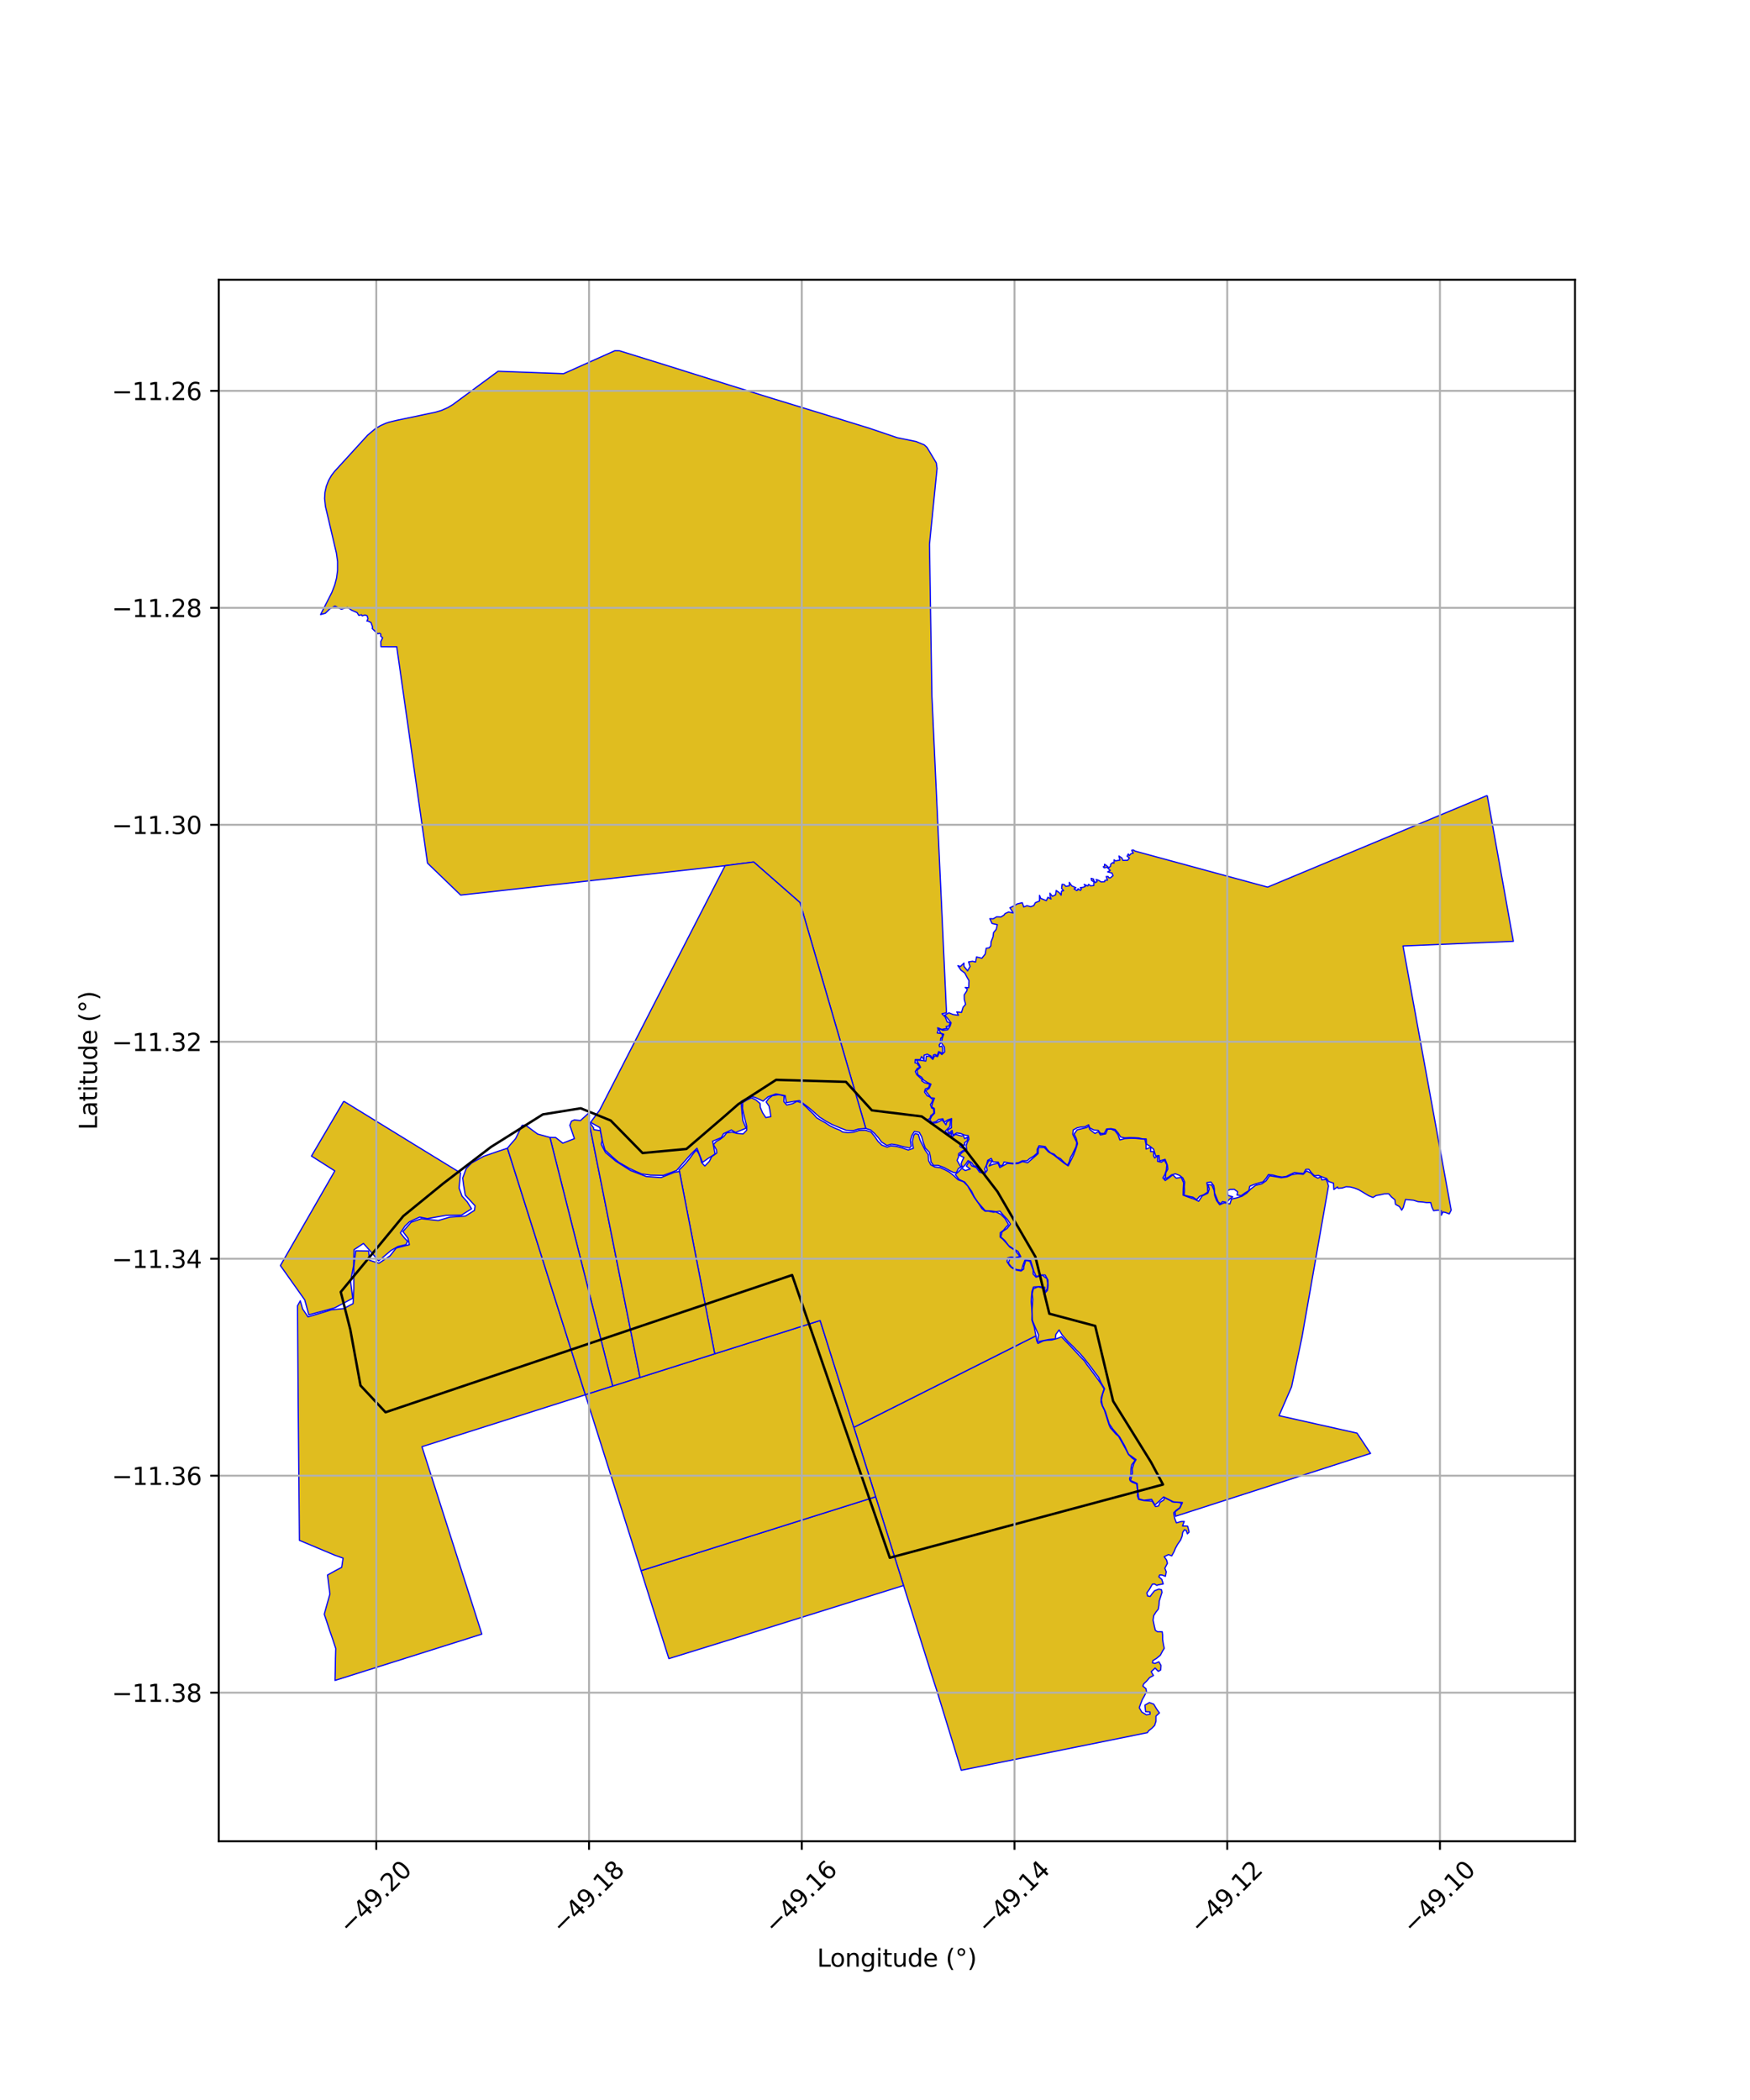 <?xml version="1.0" encoding="utf-8" standalone="no"?>
<!DOCTYPE svg PUBLIC "-//W3C//DTD SVG 1.1//EN"
  "http://www.w3.org/Graphics/SVG/1.1/DTD/svg11.dtd">
<svg xmlns:xlink="http://www.w3.org/1999/xlink" width="720pt" height="864pt" viewBox="0 0 720 864" xmlns="http://www.w3.org/2000/svg" version="1.1">
 <defs>
  <style type="text/css">*{stroke-linejoin: round; stroke-linecap: butt}</style>
 </defs>
 <g id="figure_1">
  <g id="patch_1">
   <path d="M 0 864 
L 720 864 
L 720 0 
L 0 0 
z
" style="fill: #ffffff"/>
  </g>
  <g id="axes_1">
   <g id="patch_2">
    <path d="M 90 757.54 
L 648 757.54 
L 648 115.1 
L 90 115.1 
z
" style="fill: #ffffff"/>
   </g>
   <g id="PatchCollection_1">
    <path d="M 208.779 472.401 
L 240.834 573.857 
L 173.606 595.213 
L 198.25 672.319 
L 137.836 691.379 
L 137.945 687.57 
L 138.022 682.292 
L 138.142 678.225 
L 136.774 674.106 
L 135.492 670.416 
L 134.304 666.78 
L 133.412 664.138 
L 134.403 660.543 
L 135.732 655.826 
L 135.283 652.355 
L 134.75 648.017 
L 137.994 646.204 
L 140.575 644.855 
L 141.156 641.066 
L 137.794 639.876 
L 123.18 633.741 
L 122.678 577.659 
L 122.41 537.248 
L 123.55 535.172 
L 124.504 538.55 
L 126.721 541.799 
L 131.402 540.413 
L 136.198 538.941 
L 141.379 538.396 
L 145.269 536.347 
L 145.556 530.192 
L 145.564 521.361 
L 146.362 514.627 
L 151.654 514.703 
L 152.046 518.524 
L 155.901 519.743 
L 160.434 516.712 
L 163.011 513.478 
L 168.42 512.101 
L 167.853 509.461 
L 165.772 506.708 
L 169.141 502.885 
L 173.337 501.411 
L 180.308 502.157 
L 185.124 500.752 
L 191.463 500.336 
L 195.202 497.986 
L 195.458 496.112 
L 191.453 491.782 
L 190.752 487.738 
L 190.361 484.672 
L 191.827 480.733 
L 193.99 478.514 
L 198.982 475.732 
L 204.988 473.662 
L 208.779 472.401 
" clip-path="url(#pd90c56ab82)" style="fill: #e0bd1f; stroke: #0000ff; stroke-width: 0.5"/>
    <path d="M 141.428 453.071 
L 169.338 470.229 
L 189.48 482.584 
L 188.877 488.785 
L 190.113 492.145 
L 192.212 494.443 
L 194.008 497.338 
L 189.882 499.905 
L 183.442 500.036 
L 175.815 501.375 
L 172.685 500.745 
L 170.204 501.84 
L 168.404 502.722 
L 166.6 504.447 
L 164.726 507.256 
L 166.412 509.381 
L 167.672 510.662 
L 167.051 512.054 
L 163.685 512.873 
L 160.875 514.477 
L 155.764 518.773 
L 152.521 514.92 
L 149.544 511.588 
L 145.649 514.157 
L 145.491 520.62 
L 144.241 527.221 
L 145.138 534.129 
L 137.695 538.097 
L 127.056 540.951 
L 125.383 534.82 
L 115.364 520.686 
L 137.755 481.747 
L 128.142 475.64 
L 141.428 453.071 
" clip-path="url(#pd90c56ab82)" style="fill: #e0bd1f; stroke: #0000ff; stroke-width: 0.5"/>
    <path d="M 242.038 458.095 
L 242.588 458.69 
L 242.316 461.462 
L 263.321 566.726 
L 252.079 570.289 
L 226.257 467.976 
L 228.618 468.012 
L 231.545 470.33 
L 236.33 468.47 
L 234.454 462.979 
L 235.119 461.28 
L 236.304 460.77 
L 238.825 461.028 
L 242.038 458.095 
" clip-path="url(#pd90c56ab82)" style="fill: #e0bd1f; stroke: #0000ff; stroke-width: 0.5"/>
    <path d="M 214.808 462.95 
L 216.413 463.06 
L 221.208 466.585 
L 226.257 467.976 
L 252.079 570.289 
L 240.838 573.85 
L 208.779 472.401 
L 209.996 470.912 
L 212.15 468.439 
L 214.808 462.95 
" clip-path="url(#pd90c56ab82)" style="fill: #e0bd1f; stroke: #0000ff; stroke-width: 0.5"/>
    <path d="M 426.22 549.581 
L 426.499 551.515 
L 427.04 552.723 
L 429.267 551.668 
L 430.518 551.421 
L 432.717 551.302 
L 435.092 550.659 
L 436.703 549.983 
L 438.395 551.744 
L 440.225 553.617 
L 441.648 555.134 
L 443.937 557.603 
L 446.129 559.884 
L 447.172 561.438 
L 448.617 563.321 
L 450.275 565.582 
L 451.809 567.652 
L 453.112 569.544 
L 454.253 571.446 
L 453.122 574.877 
L 452.96 576.759 
L 453.409 578.144 
L 454.361 580.093 
L 456.304 586.258 
L 456.843 587.449 
L 459.181 590.089 
L 460.2 590.908 
L 463.185 596.287 
L 464.32 598.443 
L 465.824 599.896 
L 467.033 600.785 
L 465.633 602.649 
L 465.306 604.345 
L 465.279 606.572 
L 464.728 608.5 
L 465.009 609.266 
L 465.866 609.856 
L 467.668 610.53 
L 468.077 613.819 
L 467.929 615.382 
L 468.469 616.891 
L 470.613 617.362 
L 474.01 617.604 
L 475.381 619.838 
L 476.657 619.611 
L 477.253 618.102 
L 478.827 617.151 
L 479.049 616.158 
L 481.523 617.37 
L 482.305 617.905 
L 485.642 618.235 
L 486.023 618.953 
L 485.43 620.312 
L 483.983 621.325 
L 482.887 622.422 
L 483.275 624.628 
L 484.004 626.562 
L 485.905 625.995 
L 487.224 625.955 
L 486.526 627.81 
L 488.614 627.901 
L 488.891 628.929 
L 489.215 630.363 
L 488.527 631.051 
L 488.048 629.666 
L 487.306 629.376 
L 486.601 630.442 
L 486.362 632.006 
L 485.734 633.618 
L 484.507 635.364 
L 483.626 636.96 
L 483.044 638.387 
L 482.079 640.129 
L 480.757 639.605 
L 478.996 640.456 
L 479.959 641.844 
L 480.311 643.179 
L 479.256 645.207 
L 479.829 646.693 
L 479.489 648.539 
L 478.07 647.993 
L 477.129 647.98 
L 476.762 648.748 
L 478.006 649.807 
L 478.577 651.674 
L 476.412 652.064 
L 475.972 652.294 
L 475.001 651.684 
L 474.117 651.765 
L 472.951 653.824 
L 471.836 655.384 
L 472.158 656.617 
L 473.216 656.821 
L 473.979 655.758 
L 475.009 654.491 
L 476.775 653.807 
L 477.874 654.071 
L 478.074 655.174 
L 477.502 656.94 
L 476.931 658.756 
L 476.819 660.442 
L 476.538 662.074 
L 475.597 663.238 
L 474.668 664.721 
L 474.408 666.574 
L 474.911 668.99 
L 475.352 670.786 
L 476.283 671.351 
L 478.175 671.359 
L 478.327 672.651 
L 478.336 674.554 
L 478.621 676.41 
L 478.997 678.2 
L 478.33 679.237 
L 477.408 680.998 
L 475.787 682.33 
L 474.335 683.205 
L 474.177 684.139 
L 475.183 684.394 
L 476.799 683.714 
L 477.666 685.192 
L 477.543 687.095 
L 476.554 687.641 
L 475.246 686.285 
L 473.631 687.779 
L 474.564 689.36 
L 473.02 690.181 
L 471.824 691.565 
L 470.552 692.802 
L 470.206 693.712 
L 471.486 694.79 
L 471.685 695.984 
L 470.865 697.69 
L 469.956 699.282 
L 469.35 700.873 
L 468.727 702.604 
L 469.753 704.389 
L 471.668 705.537 
L 473.208 705.257 
L 473.136 704.332 
L 471.368 704.253 
L 471.253 703.432 
L 471.054 701.556 
L 472.898 700.476 
L 474.679 701.139 
L 475.866 703.147 
L 477.017 704.75 
L 475.603 706.035 
L 475.597 708.179 
L 475.042 709.897 
L 473.894 711.073 
L 472.636 712.054 
L 472.055 712.874 
L 395.487 728.339 
L 385.711 696.429 
L 383.115 688.444 
L 371.744 652.324 
L 360.264 615.816 
L 351.294 587.242 
L 426.22 549.581 
" clip-path="url(#pd90c56ab82)" style="fill: #e0bd1f; stroke: #0000ff; stroke-width: 0.5"/>
    <path d="M 360.264 615.816 
L 371.744 652.324 
L 304.541 673.323 
L 275.19 682.411 
L 263.745 646.228 
L 360.264 615.816 
" clip-path="url(#pd90c56ab82)" style="fill: #e0bd1f; stroke: #0000ff; stroke-width: 0.5"/>
    <path d="M 337.429 543.293 
L 351.294 587.242 
L 360.264 615.816 
L 263.745 646.228 
L 240.834 573.857 
L 252.079 570.289 
L 263.321 566.726 
L 294.051 556.992 
L 337.429 543.293 
" clip-path="url(#pd90c56ab82)" style="fill: #e0bd1f; stroke: #0000ff; stroke-width: 0.5"/>
    <path d="M 448.035 463.316 
L 448.314 464.618 
L 449.53 465.61 
L 450.515 466.341 
L 451.925 465.585 
L 452.727 466.949 
L 454.903 466.502 
L 455.705 464.568 
L 457.152 464.543 
L 458.768 465.25 
L 459.984 466.899 
L 460.75 469.007 
L 462.743 468.449 
L 465.284 468.3 
L 467.265 468.35 
L 469.15 468.548 
L 471.07 468.734 
L 471.508 470.854 
L 471.532 472.776 
L 473.477 471.995 
L 473.356 473.768 
L 474.717 473.83 
L 474.571 475.416 
L 475.07 476.433 
L 476.322 475.602 
L 476.261 477.809 
L 477.817 478.169 
L 479.057 477.351 
L 480.078 479.186 
L 479.871 481.417 
L 479.251 483.227 
L 478.437 484.616 
L 479.421 485.707 
L 480.904 484.628 
L 482.545 483.351 
L 483.895 484.728 
L 486.01 484.393 
L 486.982 486.637 
L 486.824 489.216 
L 486.764 491.72 
L 489.146 492.6 
L 491.48 493.394 
L 493.145 494.249 
L 494.628 492.042 
L 496.938 490.914 
L 497.522 489.216 
L 496.975 487.306 
L 498.591 487.567 
L 499.491 489.662 
L 499.783 491.931 
L 500.548 493.964 
L 501.813 495.675 
L 503.685 494.857 
L 506.006 495.328 
L 506.687 493.295 
L 508.729 492.861 
L 510.954 492.166 
L 512.972 490.852 
L 514.661 489.141 
L 516.594 487.666 
L 519.123 487.071 
L 520.958 485.781 
L 522.295 483.723 
L 524.581 484.083 
L 527.158 484.542 
L 529.479 484.207 
L 531.595 483.265 
L 533.892 482.93 
L 536.202 483.153 
L 537.539 481.764 
L 539.289 482.607 
L 540.602 483.909 
L 542.182 484.715 
L 543.495 484.182 
L 543.836 485.447 
L 545.574 485.273 
L 546.206 486.587 
L 546.571 487.963 
L 535.679 550.116 
L 531.4 570.548 
L 526.234 582.438 
L 558.325 589.629 
L 563.881 597.973 
L 483.676 623.823 
L 483.453 621.994 
L 485.487 620.401 
L 486.484 618.194 
L 482.849 617.921 
L 478.741 615.876 
L 477.1 617.475 
L 475.191 619.186 
L 473.805 616.868 
L 470.633 617.252 
L 468.53 616.657 
L 468.177 613.731 
L 467.873 610.346 
L 465.138 609.131 
L 465.928 606.044 
L 465.819 604.358 
L 466.536 602.027 
L 467.411 600.527 
L 464.336 598.332 
L 462.634 594.7 
L 460.653 591.216 
L 457.796 587.893 
L 456.362 585.785 
L 454.793 580.789 
L 453.584 578.292 
L 453.127 575.996 
L 453.639 573.61 
L 454.441 571.354 
L 453.031 568.949 
L 451.998 566.655 
L 450.551 564.77 
L 449.104 562.774 
L 447.719 561.001 
L 446.126 558.956 
L 444.461 557.034 
L 442.71 555.286 
L 441.337 553.847 
L 439.453 552.037 
L 437.885 550.277 
L 436.9 549.087 
L 435.733 547.177 
L 434.42 548.975 
L 434.181 550.821 
L 431.452 551.121 
L 429.029 551.592 
L 426.786 552.087 
L 427.285 549.211 
L 426.02 546.322 
L 424.987 543.879 
L 424.732 543.148 
L 424.635 540.718 
L 424.635 538.771 
L 424.914 534.593 
L 424.683 532.399 
L 425.097 530.279 
L 427.066 529.423 
L 429.375 530.006 
L 429.497 532.461 
L 430.944 530.923 
L 431.223 528.915 
L 431.138 526.621 
L 430.02 524.588 
L 428.294 524.563 
L 426.385 525.22 
L 425.376 523.1 
L 424.72 520.93 
L 424.051 518.674 
L 421.754 518.277 
L 420.878 520.534 
L 420.344 522.592 
L 418.156 522.319 
L 416.198 521.352 
L 414.861 519.653 
L 415.639 517.384 
L 417.742 517.645 
L 419.979 517.037 
L 418.848 514.868 
L 416.831 513.764 
L 414.922 512.45 
L 413.536 510.516 
L 411.774 508.929 
L 412.309 506.759 
L 414.339 505.433 
L 415.749 503.647 
L 414.448 501.701 
L 412.807 499.977 
L 411.445 498.328 
L 409.804 498.514 
L 407.665 498.217 
L 405.355 498.118 
L 403.848 496.407 
L 402.146 494.411 
L 400.797 492.328 
L 399.751 490.121 
L 398.317 488.137 
L 396.919 486.339 
L 394.585 485.248 
L 393.041 483.227 
L 394.488 481.963 
L 395.704 480.673 
L 397.162 481.603 
L 399.156 480.946 
L 397.576 479.781 
L 398.779 477.797 
L 399.776 479.657 
L 401.733 480.401 
L 402.985 482.223 
L 405.076 482.992 
L 406.194 481.442 
L 405.781 479.57 
L 406.802 477.512 
L 408.224 477.586 
L 406.948 479.731 
L 408.564 479.037 
L 410.643 478.59 
L 411.336 480.376 
L 413.135 479.396 
L 414.472 478.628 
L 416.758 478.826 
L 418.836 478.714 
L 420.72 477.921 
L 422.799 478.392 
L 424.392 477.016 
L 425.875 475.726 
L 427.139 474.586 
L 427.26 472.106 
L 429.667 472.119 
L 431.333 473.904 
L 433.545 475.206 
L 435.672 476.892 
L 437.714 478.504 
L 439.501 479.681 
L 440.547 477.561 
L 441.689 475.243 
L 442.674 472.614 
L 443.318 470.532 
L 442.771 468.362 
L 441.92 466.589 
L 443.148 464.866 
L 445.166 464.37 
L 447.002 463.923 
L 448.035 463.316 
" clip-path="url(#pd90c56ab82)" style="fill: #e0bd1f; stroke: #0000ff; stroke-width: 0.5"/>
    <path d="M 320.334 450.366 
L 322.591 450.869 
L 322.481 453.225 
L 323.699 454.645 
L 326.091 454.068 
L 327.933 453.106 
L 329.827 453.756 
L 331.757 455.52 
L 333.195 456.982 
L 334.697 458.389 
L 335.981 459.869 
L 337.759 460.925 
L 339.588 461.948 
L 341.475 463.181 
L 343.454 464.147 
L 345.637 465.021 
L 346.682 465.74 
L 348.862 466.004 
L 351.174 465.817 
L 353.546 465.042 
L 356.086 465.007 
L 358.292 465.698 
L 359.875 467.586 
L 361.201 469.541 
L 362.791 471.116 
L 364.982 471.967 
L 366.539 471.442 
L 368.862 471.672 
L 371.196 472.291 
L 373.664 473.15 
L 375.782 472.456 
L 375.346 469.666 
L 375.945 467.095 
L 376.546 466.377 
L 377.842 466.723 
L 378.547 469.128 
L 379.364 470.725 
L 380.595 473.154 
L 381.891 475.01 
L 382.066 477.527 
L 382.937 479.212 
L 384.616 480.151 
L 386.876 480.415 
L 388.744 481.262 
L 390.523 482.217 
L 392.296 483.608 
L 394.143 485.371 
L 396.441 486.215 
L 398.129 487.936 
L 399.467 490.271 
L 400.811 492.629 
L 402.707 495.277 
L 403.983 497.25 
L 405.326 498.327 
L 406.644 498.286 
L 408.73 498.736 
L 409.695 498.62 
L 411.717 499.561 
L 413.449 501.27 
L 414.951 503.813 
L 413.612 505.199 
L 412.896 506.159 
L 411.512 507.176 
L 411.469 508.961 
L 412.493 509.742 
L 413.922 511.317 
L 415.414 513.047 
L 417.564 514.395 
L 419.667 516.928 
L 417.669 517.44 
L 416.029 517.179 
L 414.561 517.529 
L 414.315 519.057 
L 415.346 520.69 
L 416.089 521.447 
L 417.703 522.469 
L 420.113 522.943 
L 421.19 522.102 
L 421.23 521.022 
L 422.037 518.541 
L 423.757 518.956 
L 425.053 522.511 
L 425.05 524.176 
L 426.257 525.477 
L 428.804 524.642 
L 430.739 526.087 
L 431.02 527.857 
L 430.894 530.186 
L 429.734 531.842 
L 429.86 529.615 
L 427.608 529.335 
L 425.188 529.523 
L 424.569 531.377 
L 424.371 533.777 
L 424.28 535.585 
L 424.471 537.951 
L 424.602 540.698 
L 424.563 543.137 
L 425.516 545.993 
L 426.22 549.581 
L 351.294 587.242 
L 337.429 543.293 
L 294.051 556.992 
L 279.544 481.975 
L 279.428 481.313 
L 280.583 480.246 
L 282.19 478.527 
L 283.712 476.684 
L 285.223 474.628 
L 286.478 473.158 
L 287.392 474.425 
L 288.169 476.318 
L 288.63 478.278 
L 289.983 479.745 
L 291.834 477.827 
L 292.83 475.854 
L 294.89 474.411 
L 294.757 473.034 
L 293.522 470.911 
L 294.718 469.617 
L 296.277 468.741 
L 297.851 467.531 
L 298.967 466.105 
L 301.151 465.753 
L 303.232 466.335 
L 305.745 466.523 
L 307.213 465.019 
L 307.205 463.256 
L 306.535 460.7 
L 305.857 457.907 
L 305.493 456.002 
L 305.588 453.629 
L 307.201 452.629 
L 309.201 451.693 
L 310.954 452.517 
L 312.682 453.981 
L 312.779 455.548 
L 313.726 457.787 
L 315.071 459.823 
L 317.152 459.427 
L 316.775 456.86 
L 316.384 455.046 
L 315.223 453.39 
L 316.25 451.971 
L 317.757 450.812 
L 320.334 450.366 
" clip-path="url(#pd90c56ab82)" style="fill: #e0bd1f; stroke: #0000ff; stroke-width: 0.5"/>
    <path d="M 242.316 461.462 
L 244.195 463.979 
L 244.312 464.765 
L 246.939 465.177 
L 247.09 465.586 
L 247.535 467.93 
L 247.781 469.107 
L 247.368 470.755 
L 249.093 474.148 
L 253.382 477.765 
L 259.398 481.576 
L 265.889 484.057 
L 272.022 484.466 
L 277.419 482.341 
L 279.544 481.975 
L 294.051 556.992 
L 263.321 566.726 
L 242.316 461.462 
" clip-path="url(#pd90c56ab82)" style="fill: #e0bd1f; stroke: #0000ff; stroke-width: 0.5"/>
    <path d="M 254.791 144.301 
L 274.401 150.38 
L 300.103 158.445 
L 317.576 163.879 
L 338.956 170.41 
L 357.739 176.213 
L 369.16 180.079 
L 376.897 181.656 
L 380.253 183.025 
L 381.406 184.091 
L 385.219 190.456 
L 385.525 192.745 
L 382.421 223.94 
L 383.417 286.521 
L 389.414 416.678 
L 387.538 417.087 
L 388.874 418.406 
L 389.711 420.465 
L 390.965 420.835 
L 390.4 422.109 
L 389.258 422.341 
L 389.691 423.111 
L 387.431 423.535 
L 385.754 422.859 
L 385.998 423.825 
L 385.624 424.989 
L 387.467 425.25 
L 387.848 426.429 
L 387.033 427.19 
L 386.814 429.43 
L 386.39 429.909 
L 386.566 430.674 
L 387.476 430.405 
L 387.835 431.154 
L 387.817 433.397 
L 386.206 432.641 
L 385.519 434.393 
L 384.723 433.834 
L 384.108 433.997 
L 383.599 435.496 
L 383.224 434.996 
L 382.999 434.444 
L 381.525 433.718 
L 380.195 434.111 
L 380.195 436.06 
L 379.151 434.682 
L 378.615 435.946 
L 376.559 435.944 
L 376.463 437.273 
L 377.594 437.492 
L 377.592 438.074 
L 378.148 438.5 
L 378.319 439.203 
L 377.378 439.608 
L 376.573 440.845 
L 377.205 442.193 
L 379.507 444.286 
L 379.192 444.619 
L 380.364 445.466 
L 382.535 446.091 
L 382.051 447.508 
L 380.69 448.02 
L 380.358 449.292 
L 381.508 450.844 
L 382.446 451.24 
L 383.833 452.428 
L 383.279 453.767 
L 382.813 454.436 
L 383.32 455.838 
L 384.081 456.24 
L 384.225 457.791 
L 383.648 458.536 
L 382.981 458.948 
L 382.625 460.105 
L 381.587 460.783 
L 382.985 462.362 
L 385.568 461.828 
L 387.665 460.778 
L 389.217 462.8 
L 389.463 461.728 
L 391.121 460.603 
L 390.774 463.504 
L 388.908 465.398 
L 390.289 466.946 
L 391.589 465.829 
L 391.32 467.206 
L 391.794 467.606 
L 393.139 466.708 
L 395.614 467.396 
L 396.315 467.139 
L 396.877 468.495 
L 398.226 467.756 
L 397.994 468.374 
L 398.123 469.163 
L 396.863 470.152 
L 397.009 471.124 
L 395.059 470.969 
L 394.938 471.711 
L 396.742 472.714 
L 397.52 472.483 
L 397.238 473.03 
L 396.219 473.376 
L 394.4 474.66 
L 394.38 475.979 
L 393.76 477.423 
L 395.101 479.766 
L 395.704 480.009 
L 394.293 480.734 
L 393.517 482.395 
L 392.46 482.464 
L 390.453 481.489 
L 388.448 480.376 
L 385.956 479.461 
L 384.08 479.458 
L 383.053 478.044 
L 382.8 476.028 
L 382.372 474.064 
L 380.673 472.3 
L 379.872 470.053 
L 379.215 467.718 
L 378.201 465.857 
L 376.207 465.507 
L 375.161 467.174 
L 374.56 469.226 
L 374.918 471.573 
L 374.241 472.306 
L 371.567 471.769 
L 369.201 471.113 
L 366.845 470.735 
L 364.894 471.279 
L 362.728 469.891 
L 361.412 468.135 
L 359.856 466.358 
L 358.201 464.885 
L 356.204 464.283 
L 329.132 371.341 
L 310.091 354.648 
L 298.329 356.163 
L 265.841 359.788 
L 189.517 368.268 
L 175.888 355.116 
L 163.23 266.088 
L 156.75 266.079 
L 156.688 263.953 
L 157.415 262.424 
L 156.632 261.721 
L 156.66 260.893 
L 156.108 260.509 
L 155.51 260.78 
L 154.18 259.615 
L 153.127 258.589 
L 153.311 258.028 
L 152.645 256.117 
L 151.469 255.538 
L 150.949 255.531 
L 151.397 254.534 
L 151.038 253.336 
L 150.141 253.021 
L 149.016 253.396 
L 148.779 252.959 
L 147.599 253.174 
L 146.918 252.043 
L 144.627 251.04 
L 142.942 249.816 
L 140.485 250.673 
L 137.8 249.348 
L 135.752 250.466 
L 133.844 252.32 
L 131.896 252.849 
L 136.545 243.708 
L 137.735 240.638 
L 138.456 237.837 
L 138.878 234.662 
L 138.885 231.041 
L 138.377 227.443 
L 133.894 208.353 
L 133.538 205.102 
L 133.698 202.566 
L 134.255 200.056 
L 135.188 197.67 
L 136.393 195.574 
L 137.575 194.029 
L 151.246 179.05 
L 154.254 176.501 
L 156.577 175.1 
L 158.687 174.16 
L 160.104 173.683 
L 163.105 172.964 
L 179.089 169.606 
L 181.64 168.854 
L 184.271 167.686 
L 186.256 166.495 
L 204.931 152.746 
L 231.855 153.745 
L 252.916 144.315 
L 254.791 144.301 
" clip-path="url(#pd90c56ab82)" style="fill: #e0bd1f; stroke: #0000ff; stroke-width: 0.5"/>
    <path d="M 310.091 354.648 
L 329.132 371.341 
L 356.204 464.283 
L 353.108 464.531 
L 351.017 465.172 
L 348.159 465.017 
L 345.585 464.032 
L 342.289 462.628 
L 339.805 461.275 
L 337.183 459.606 
L 334.774 457.445 
L 332.693 455.675 
L 328.916 452.826 
L 326.912 453.09 
L 323.502 453.691 
L 323.048 450.781 
L 319.217 450.049 
L 316.008 451.254 
L 313.959 453.019 
L 310.845 451.577 
L 308.869 451.04 
L 304.985 453.091 
L 305.056 455.15 
L 305.341 458.298 
L 305.635 461.099 
L 306.973 464.17 
L 302.632 465.927 
L 300.897 464.879 
L 297.667 466.441 
L 296.799 468.028 
L 293.21 469.503 
L 294.182 474.79 
L 291.187 476.701 
L 289.04 478.237 
L 286.757 472.417 
L 284.279 474.828 
L 278.367 481.561 
L 272.918 483.591 
L 267.655 483.484 
L 264.055 482.998 
L 261.37 481.852 
L 258.693 480.569 
L 254.549 478.189 
L 252.096 476.098 
L 248.899 473.105 
L 247.976 469.98 
L 246.807 463.922 
L 242.998 461.77 
L 246.696 456.761 
L 298.329 356.163 
L 310.091 354.648 
" clip-path="url(#pd90c56ab82)" style="fill: #e0bd1f; stroke: #0000ff; stroke-width: 0.5"/>
    <path d="M 611.883 327.278 
L 622.636 387.281 
L 577.238 389.196 
L 597.051 497.886 
L 596.275 499.424 
L 594.808 498.88 
L 593.703 498.626 
L 592.969 500.017 
L 593.056 498.177 
L 591.657 497.878 
L 589.821 498.12 
L 589.127 496.634 
L 588.606 494.742 
L 586.88 494.764 
L 585.195 494.526 
L 583.401 494.403 
L 581.587 493.824 
L 579.902 493.665 
L 578.279 493.486 
L 577.332 496.811 
L 576.699 497.886 
L 575.759 496.404 
L 574.142 495.505 
L 573.897 493.632 
L 572.468 492.428 
L 571.349 491.151 
L 569.572 491.178 
L 567.844 491.58 
L 566.187 491.871 
L 564.874 492.672 
L 563.148 491.961 
L 561.958 491.253 
L 560.425 490.317 
L 558.88 489.423 
L 557.246 488.798 
L 555.508 488.352 
L 553.795 488.263 
L 552.195 488.79 
L 550.529 488.9 
L 550.288 488.327 
L 548.787 489.393 
L 548.657 486.797 
L 546.628 486.101 
L 545.779 484.87 
L 543.98 484.228 
L 542.528 483.613 
L 540.793 483.725 
L 539.63 482.578 
L 538.509 481.095 
L 537.264 481.112 
L 536.339 482.791 
L 534.281 482.612 
L 532.551 482.421 
L 530.977 483.146 
L 529.263 483.997 
L 527.436 484.266 
L 525.52 483.951 
L 523.643 483.439 
L 521.852 483.277 
L 520.894 484.786 
L 519.637 486.238 
L 517.83 486.732 
L 516.14 487.243 
L 514.223 488.018 
L 513.772 489.886 
L 512.175 490.851 
L 510.624 491.954 
L 508.957 491.668 
L 509.198 490.328 
L 507.809 489.32 
L 506.055 489.373 
L 504.921 489.95 
L 505.254 491.839 
L 507.184 492.413 
L 505.851 493.377 
L 504.726 494.703 
L 502.932 494.356 
L 502.25 495.244 
L 501.208 494.525 
L 500.393 492.507 
L 499.714 490.798 
L 499.593 489.078 
L 499.334 487.784 
L 498.194 486.305 
L 496.548 486.579 
L 496.84 488.493 
L 496.88 490.482 
L 495.224 491.523 
L 493.559 492.202 
L 492.338 493.589 
L 490.839 492.578 
L 489.005 492.176 
L 487.142 491.697 
L 487.337 489.922 
L 487.227 488.197 
L 487.414 486.357 
L 486.677 484.668 
L 485.334 483.604 
L 483.613 482.945 
L 482.019 483.37 
L 480.624 484.411 
L 479.126 485.062 
L 479.531 484.092 
L 479.668 482.443 
L 480.464 481.019 
L 480.267 479.323 
L 479.375 476.979 
L 478.293 477.294 
L 477.045 477.642 
L 476.822 475.404 
L 475.505 475.632 
L 474.609 472.799 
L 473.165 471.637 
L 471.683 470.704 
L 471.578 468.593 
L 470.008 468.563 
L 468.488 468.192 
L 466.599 468.082 
L 464.744 468.043 
L 462.73 468.154 
L 461.065 467.804 
L 460.028 466.135 
L 458.819 464.712 
L 457.113 464.366 
L 455.281 464.502 
L 454.327 466.342 
L 452.79 466.356 
L 451.842 465.048 
L 450.082 464.929 
L 448.374 464.055 
L 447.876 462.778 
L 446.4 463.549 
L 444.748 463.673 
L 443.178 464.019 
L 441.557 464.892 
L 441.371 466.648 
L 442.155 468.295 
L 443.017 470.07 
L 442.713 471.75 
L 441.88 473.515 
L 441.148 475.054 
L 440.422 476.246 
L 439.919 478.015 
L 439.18 479.419 
L 437.826 478.247 
L 436.296 476.708 
L 434.85 475.96 
L 433.685 474.864 
L 432.166 474.272 
L 430.962 473.068 
L 430.029 471.744 
L 427.475 471.399 
L 426.71 472.897 
L 426.713 474.436 
L 425.295 475.653 
L 423.553 476.727 
L 422.546 477.613 
L 420.605 477.57 
L 419.061 478.365 
L 417.041 478.625 
L 415.429 478.474 
L 413.069 478.08 
L 412.573 479.311 
L 411.458 479.73 
L 410.728 478.161 
L 408.545 478.026 
L 407.828 476.608 
L 406.365 477.405 
L 405.887 479.241 
L 405.107 480.955 
L 405.487 481.87 
L 404.638 482.511 
L 403.125 481.683 
L 402.006 480.098 
L 400.514 479.515 
L 399.72 478.294 
L 398.288 477.519 
L 397.328 478.979 
L 396.838 479.502 
L 396.045 480.356 
L 395.412 478.909 
L 395.808 477.762 
L 396.573 476.216 
L 394.719 475.295 
L 395.996 473.986 
L 397.78 473.212 
L 397.506 471.438 
L 397.882 470.219 
L 398.665 468.699 
L 398.372 467.24 
L 396.755 466.97 
L 395.251 466.36 
L 393.611 466.135 
L 392.075 467.045 
L 391.705 465.099 
L 390.236 466.418 
L 389.864 464.872 
L 391.467 463.999 
L 391.445 462.061 
L 391.518 460.227 
L 389.92 460.775 
L 388.459 461.712 
L 387.921 460.307 
L 386.158 460.589 
L 385.184 461.433 
L 383.538 461.871 
L 382.557 460.845 
L 383.312 459.258 
L 384.52 457.975 
L 384.39 456.036 
L 383.292 455.411 
L 383.714 453.763 
L 384.445 451.829 
L 383.033 451.669 
L 382.097 450.402 
L 380.821 448.811 
L 382.339 447.711 
L 383.02 446.053 
L 381.467 445.32 
L 379.966 444.322 
L 379.168 443.195 
L 377.678 442.222 
L 377.291 440.383 
L 378.719 439.106 
L 378.069 437.794 
L 377.016 436.202 
L 379.124 436.268 
L 380.905 436.566 
L 381.079 434.535 
L 382.477 434.607 
L 383.8 435.871 
L 384.519 434.371 
L 385.733 434.744 
L 386.528 432.948 
L 387.492 433.864 
L 388.676 432.762 
L 388.569 430.838 
L 387.317 429.101 
L 387.64 427.293 
L 388.267 425.519 
L 386.887 424.988 
L 386.238 423.113 
L 387.896 423.888 
L 389.898 423.671 
L 390.908 422.124 
L 391.313 420.83 
L 390.045 419.201 
L 388.709 417.631 
L 390.404 416.711 
L 392.09 417.384 
L 394.344 417.733 
L 393.647 416.328 
L 395.581 416.555 
L 396.223 414.427 
L 397.277 413.212 
L 396.737 411.168 
L 396.712 409.318 
L 397.706 407.794 
L 397.972 407.006 
L 397.116 406.259 
L 398.563 406.363 
L 398.67 403.471 
L 397.842 402.041 
L 396.959 400.349 
L 395.379 399.149 
L 394.087 397.294 
L 395.144 397.664 
L 396.612 396.23 
L 396.596 397.563 
L 398.091 399.451 
L 399.107 397.63 
L 398.503 395.753 
L 400.153 395.498 
L 401.385 395.813 
L 401.778 393.709 
L 403.966 394.25 
L 405.353 392.51 
L 405.75 390.147 
L 406.973 389.987 
L 407.648 389.13 
L 407.756 387.5 
L 408.568 385.415 
L 408.774 383.691 
L 409.872 382.366 
L 410.327 380.434 
L 408.143 379.938 
L 407.255 377.967 
L 408.651 378.017 
L 410.062 377.184 
L 411.853 377.238 
L 413.076 376.483 
L 413.48 375.896 
L 414.915 375.23 
L 416.908 375.625 
L 415.515 373.487 
L 417.025 372.787 
L 418.527 371.894 
L 420.596 371.387 
L 421.201 373.159 
L 422.501 372.639 
L 423.448 372.864 
L 424.057 373.076 
L 425.329 372.576 
L 425.968 371.398 
L 427.694 370.694 
L 427.703 368.369 
L 428.168 369.603 
L 430.497 370.551 
L 431.121 369.175 
L 432.44 369.895 
L 432.074 368.913 
L 431.976 367.488 
L 432.977 368.765 
L 434.322 368.131 
L 434.542 366.371 
L 435.85 367.286 
L 436.586 368.294 
L 436.744 366.635 
L 437.596 366.446 
L 436.775 365.497 
L 436.98 363.836 
L 437.877 363.934 
L 438.52 364.688 
L 439.969 364.444 
L 439.947 363.031 
L 440.935 364.471 
L 442.65 365.229 
L 441.917 365.715 
L 442.989 366.413 
L 443.49 366.124 
L 443.306 365.919 
L 443.61 365.681 
L 444.503 366.354 
L 444.931 365.767 
L 444.452 365.197 
L 445.664 365.048 
L 446.585 364.67 
L 446.056 363.855 
L 447.541 364.526 
L 447.871 363.838 
L 448.719 364.474 
L 450.016 364.341 
L 450.028 362.81 
L 449.1 362.242 
L 448.951 361.378 
L 449.96 361.679 
L 449.946 362.166 
L 450.664 363.145 
L 451.368 362.685 
L 450.98 361.85 
L 452.006 362.19 
L 453.014 362.842 
L 454.47 362.758 
L 454.58 362.179 
L 455.647 362.134 
L 455.122 360.631 
L 455.926 360.64 
L 456.228 361.147 
L 456.839 361.183 
L 457.937 360.267 
L 457.491 359.204 
L 455.712 358.728 
L 456.789 358.11 
L 456.404 357.796 
L 455.552 356.862 
L 454.274 357.041 
L 453.929 356.614 
L 454.406 356.398 
L 454.443 355.585 
L 455.175 356.068 
L 456.195 356.983 
L 456.92 356.39 
L 456.926 355.623 
L 457.784 354.896 
L 458.333 355.164 
L 458.359 353.752 
L 458.959 354.191 
L 460.74 353.881 
L 460.366 352.203 
L 461.564 352.998 
L 462.003 353.987 
L 463.909 353.971 
L 464.68 353.025 
L 463.737 352.263 
L 464.208 351.344 
L 464.625 352.007 
L 465.294 351.26 
L 466.269 350.984 
L 465.745 350.148 
L 465.63 349.803 
L 466.236 349.7 
L 467.038 350.179 
L 521.545 364.989 
L 611.883 327.278 
" clip-path="url(#pd90c56ab82)" style="fill: #e0bd1f; stroke: #0000ff; stroke-width: 0.5"/>
   </g>
   <g id="PatchCollection_2">
    <path d="M 395.628 471.046 
L 410.394 490.291 
L 425.982 517.066 
L 431.724 540.495 
L 450.593 545.515 
L 457.976 576.474 
L 473.564 601.576 
L 478.486 610.78 
L 366.094 640.902 
L 325.895 524.597 
L 158.623 581.046 
L 148.32 570.038 
L 144.126 547.054 
L 140.201 531.542 
L 148.693 521.25 
L 165.921 500.332 
L 182.329 486.944 
L 202.018 471.883 
L 223.348 458.495 
L 238.935 455.985 
L 251.241 461.005 
L 264.367 474.393 
L 282.415 472.72 
L 298.002 459.332 
L 303.745 454.312 
L 319.332 444.271 
L 348.046 445.108 
L 358.711 456.822 
L 379.22 459.332 
L 395.628 471.046 
" clip-path="url(#pd90c56ab82)" style="fill: none; stroke: #000000"/>
   </g>
   <g id="matplotlib.axis_1">
    <g id="xtick_1">
     <g id="line2d_1">
      <path d="M 154.822 757.54 
L 154.822 115.1 
" clip-path="url(#pd90c56ab82)" style="fill: none; stroke: #b0b0b0; stroke-width: 0.8; stroke-linecap: square"/>
     </g>
     <g id="line2d_2">
      <defs>
       <path id="m25b8786cb3" d="M 0 0 
L 0 3.5 
" style="stroke: #000000; stroke-width: 0.8"/>
      </defs>
      <g>
       <use xlink:href="#m25b8786cb3" x="154.822" y="757.54" style="stroke: #000000; stroke-width: 0.8"/>
      </g>
     </g>
     <g id="text_1">
      <!-- −49.20 -->
      <g transform="translate(143.689 796.082) rotate(-45) scale(0.1 -0.1)">
       <defs>
        <path id="DejaVuSans-2212" d="M 678 2272 
L 4684 2272 
L 4684 1741 
L 678 1741 
L 678 2272 
z
" transform="scale(0.016)"/>
        <path id="DejaVuSans-34" d="M 2419 4116 
L 825 1625 
L 2419 1625 
L 2419 4116 
z
M 2253 4666 
L 3047 4666 
L 3047 1625 
L 3713 1625 
L 3713 1100 
L 3047 1100 
L 3047 0 
L 2419 0 
L 2419 1100 
L 313 1100 
L 313 1709 
L 2253 4666 
z
" transform="scale(0.016)"/>
        <path id="DejaVuSans-39" d="M 703 97 
L 703 672 
Q 941 559 1184 500 
Q 1428 441 1663 441 
Q 2288 441 2617 861 
Q 2947 1281 2994 2138 
Q 2813 1869 2534 1725 
Q 2256 1581 1919 1581 
Q 1219 1581 811 2004 
Q 403 2428 403 3163 
Q 403 3881 828 4315 
Q 1253 4750 1959 4750 
Q 2769 4750 3195 4129 
Q 3622 3509 3622 2328 
Q 3622 1225 3098 567 
Q 2575 -91 1691 -91 
Q 1453 -91 1209 -44 
Q 966 3 703 97 
z
M 1959 2075 
Q 2384 2075 2632 2365 
Q 2881 2656 2881 3163 
Q 2881 3666 2632 3958 
Q 2384 4250 1959 4250 
Q 1534 4250 1286 3958 
Q 1038 3666 1038 3163 
Q 1038 2656 1286 2365 
Q 1534 2075 1959 2075 
z
" transform="scale(0.016)"/>
        <path id="DejaVuSans-2e" d="M 684 794 
L 1344 794 
L 1344 0 
L 684 0 
L 684 794 
z
" transform="scale(0.016)"/>
        <path id="DejaVuSans-32" d="M 1228 531 
L 3431 531 
L 3431 0 
L 469 0 
L 469 531 
Q 828 903 1448 1529 
Q 2069 2156 2228 2338 
Q 2531 2678 2651 2914 
Q 2772 3150 2772 3378 
Q 2772 3750 2511 3984 
Q 2250 4219 1831 4219 
Q 1534 4219 1204 4116 
Q 875 4013 500 3803 
L 500 4441 
Q 881 4594 1212 4672 
Q 1544 4750 1819 4750 
Q 2544 4750 2975 4387 
Q 3406 4025 3406 3419 
Q 3406 3131 3298 2873 
Q 3191 2616 2906 2266 
Q 2828 2175 2409 1742 
Q 1991 1309 1228 531 
z
" transform="scale(0.016)"/>
        <path id="DejaVuSans-30" d="M 2034 4250 
Q 1547 4250 1301 3770 
Q 1056 3291 1056 2328 
Q 1056 1369 1301 889 
Q 1547 409 2034 409 
Q 2525 409 2770 889 
Q 3016 1369 3016 2328 
Q 3016 3291 2770 3770 
Q 2525 4250 2034 4250 
z
M 2034 4750 
Q 2819 4750 3233 4129 
Q 3647 3509 3647 2328 
Q 3647 1150 3233 529 
Q 2819 -91 2034 -91 
Q 1250 -91 836 529 
Q 422 1150 422 2328 
Q 422 3509 836 4129 
Q 1250 4750 2034 4750 
z
" transform="scale(0.016)"/>
       </defs>
       <use xlink:href="#DejaVuSans-2212"/>
       <use xlink:href="#DejaVuSans-34" transform="translate(83.789 0)"/>
       <use xlink:href="#DejaVuSans-39" transform="translate(147.412 0)"/>
       <use xlink:href="#DejaVuSans-2e" transform="translate(211.035 0)"/>
       <use xlink:href="#DejaVuSans-32" transform="translate(242.822 0)"/>
       <use xlink:href="#DejaVuSans-30" transform="translate(306.445 0)"/>
      </g>
     </g>
    </g>
    <g id="xtick_2">
     <g id="line2d_3">
      <path d="M 242.344 757.54 
L 242.344 115.1 
" clip-path="url(#pd90c56ab82)" style="fill: none; stroke: #b0b0b0; stroke-width: 0.8; stroke-linecap: square"/>
     </g>
     <g id="line2d_4">
      <g>
       <use xlink:href="#m25b8786cb3" x="242.344" y="757.54" style="stroke: #000000; stroke-width: 0.8"/>
      </g>
     </g>
     <g id="text_2">
      <!-- −49.18 -->
      <g transform="translate(231.211 796.082) rotate(-45) scale(0.1 -0.1)">
       <defs>
        <path id="DejaVuSans-31" d="M 794 531 
L 1825 531 
L 1825 4091 
L 703 3866 
L 703 4441 
L 1819 4666 
L 2450 4666 
L 2450 531 
L 3481 531 
L 3481 0 
L 794 0 
L 794 531 
z
" transform="scale(0.016)"/>
        <path id="DejaVuSans-38" d="M 2034 2216 
Q 1584 2216 1326 1975 
Q 1069 1734 1069 1313 
Q 1069 891 1326 650 
Q 1584 409 2034 409 
Q 2484 409 2743 651 
Q 3003 894 3003 1313 
Q 3003 1734 2745 1975 
Q 2488 2216 2034 2216 
z
M 1403 2484 
Q 997 2584 770 2862 
Q 544 3141 544 3541 
Q 544 4100 942 4425 
Q 1341 4750 2034 4750 
Q 2731 4750 3128 4425 
Q 3525 4100 3525 3541 
Q 3525 3141 3298 2862 
Q 3072 2584 2669 2484 
Q 3125 2378 3379 2068 
Q 3634 1759 3634 1313 
Q 3634 634 3220 271 
Q 2806 -91 2034 -91 
Q 1263 -91 848 271 
Q 434 634 434 1313 
Q 434 1759 690 2068 
Q 947 2378 1403 2484 
z
M 1172 3481 
Q 1172 3119 1398 2916 
Q 1625 2713 2034 2713 
Q 2441 2713 2670 2916 
Q 2900 3119 2900 3481 
Q 2900 3844 2670 4047 
Q 2441 4250 2034 4250 
Q 1625 4250 1398 4047 
Q 1172 3844 1172 3481 
z
" transform="scale(0.016)"/>
       </defs>
       <use xlink:href="#DejaVuSans-2212"/>
       <use xlink:href="#DejaVuSans-34" transform="translate(83.789 0)"/>
       <use xlink:href="#DejaVuSans-39" transform="translate(147.412 0)"/>
       <use xlink:href="#DejaVuSans-2e" transform="translate(211.035 0)"/>
       <use xlink:href="#DejaVuSans-31" transform="translate(242.822 0)"/>
       <use xlink:href="#DejaVuSans-38" transform="translate(306.445 0)"/>
      </g>
     </g>
    </g>
    <g id="xtick_3">
     <g id="line2d_5">
      <path d="M 329.867 757.54 
L 329.867 115.1 
" clip-path="url(#pd90c56ab82)" style="fill: none; stroke: #b0b0b0; stroke-width: 0.8; stroke-linecap: square"/>
     </g>
     <g id="line2d_6">
      <g>
       <use xlink:href="#m25b8786cb3" x="329.867" y="757.54" style="stroke: #000000; stroke-width: 0.8"/>
      </g>
     </g>
     <g id="text_3">
      <!-- −49.16 -->
      <g transform="translate(318.734 796.082) rotate(-45) scale(0.1 -0.1)">
       <defs>
        <path id="DejaVuSans-36" d="M 2113 2584 
Q 1688 2584 1439 2293 
Q 1191 2003 1191 1497 
Q 1191 994 1439 701 
Q 1688 409 2113 409 
Q 2538 409 2786 701 
Q 3034 994 3034 1497 
Q 3034 2003 2786 2293 
Q 2538 2584 2113 2584 
z
M 3366 4563 
L 3366 3988 
Q 3128 4100 2886 4159 
Q 2644 4219 2406 4219 
Q 1781 4219 1451 3797 
Q 1122 3375 1075 2522 
Q 1259 2794 1537 2939 
Q 1816 3084 2150 3084 
Q 2853 3084 3261 2657 
Q 3669 2231 3669 1497 
Q 3669 778 3244 343 
Q 2819 -91 2113 -91 
Q 1303 -91 875 529 
Q 447 1150 447 2328 
Q 447 3434 972 4092 
Q 1497 4750 2381 4750 
Q 2619 4750 2861 4703 
Q 3103 4656 3366 4563 
z
" transform="scale(0.016)"/>
       </defs>
       <use xlink:href="#DejaVuSans-2212"/>
       <use xlink:href="#DejaVuSans-34" transform="translate(83.789 0)"/>
       <use xlink:href="#DejaVuSans-39" transform="translate(147.412 0)"/>
       <use xlink:href="#DejaVuSans-2e" transform="translate(211.035 0)"/>
       <use xlink:href="#DejaVuSans-31" transform="translate(242.822 0)"/>
       <use xlink:href="#DejaVuSans-36" transform="translate(306.445 0)"/>
      </g>
     </g>
    </g>
    <g id="xtick_4">
     <g id="line2d_7">
      <path d="M 417.39 757.54 
L 417.39 115.1 
" clip-path="url(#pd90c56ab82)" style="fill: none; stroke: #b0b0b0; stroke-width: 0.8; stroke-linecap: square"/>
     </g>
     <g id="line2d_8">
      <g>
       <use xlink:href="#m25b8786cb3" x="417.39" y="757.54" style="stroke: #000000; stroke-width: 0.8"/>
      </g>
     </g>
     <g id="text_4">
      <!-- −49.14 -->
      <g transform="translate(406.257 796.082) rotate(-45) scale(0.1 -0.1)">
       <use xlink:href="#DejaVuSans-2212"/>
       <use xlink:href="#DejaVuSans-34" transform="translate(83.789 0)"/>
       <use xlink:href="#DejaVuSans-39" transform="translate(147.412 0)"/>
       <use xlink:href="#DejaVuSans-2e" transform="translate(211.035 0)"/>
       <use xlink:href="#DejaVuSans-31" transform="translate(242.822 0)"/>
       <use xlink:href="#DejaVuSans-34" transform="translate(306.445 0)"/>
      </g>
     </g>
    </g>
    <g id="xtick_5">
     <g id="line2d_9">
      <path d="M 504.912 757.54 
L 504.912 115.1 
" clip-path="url(#pd90c56ab82)" style="fill: none; stroke: #b0b0b0; stroke-width: 0.8; stroke-linecap: square"/>
     </g>
     <g id="line2d_10">
      <g>
       <use xlink:href="#m25b8786cb3" x="504.912" y="757.54" style="stroke: #000000; stroke-width: 0.8"/>
      </g>
     </g>
     <g id="text_5">
      <!-- −49.12 -->
      <g transform="translate(493.779 796.082) rotate(-45) scale(0.1 -0.1)">
       <use xlink:href="#DejaVuSans-2212"/>
       <use xlink:href="#DejaVuSans-34" transform="translate(83.789 0)"/>
       <use xlink:href="#DejaVuSans-39" transform="translate(147.412 0)"/>
       <use xlink:href="#DejaVuSans-2e" transform="translate(211.035 0)"/>
       <use xlink:href="#DejaVuSans-31" transform="translate(242.822 0)"/>
       <use xlink:href="#DejaVuSans-32" transform="translate(306.445 0)"/>
      </g>
     </g>
    </g>
    <g id="xtick_6">
     <g id="line2d_11">
      <path d="M 592.435 757.54 
L 592.435 115.1 
" clip-path="url(#pd90c56ab82)" style="fill: none; stroke: #b0b0b0; stroke-width: 0.8; stroke-linecap: square"/>
     </g>
     <g id="line2d_12">
      <g>
       <use xlink:href="#m25b8786cb3" x="592.435" y="757.54" style="stroke: #000000; stroke-width: 0.8"/>
      </g>
     </g>
     <g id="text_6">
      <!-- −49.10 -->
      <g transform="translate(581.302 796.082) rotate(-45) scale(0.1 -0.1)">
       <use xlink:href="#DejaVuSans-2212"/>
       <use xlink:href="#DejaVuSans-34" transform="translate(83.789 0)"/>
       <use xlink:href="#DejaVuSans-39" transform="translate(147.412 0)"/>
       <use xlink:href="#DejaVuSans-2e" transform="translate(211.035 0)"/>
       <use xlink:href="#DejaVuSans-31" transform="translate(242.822 0)"/>
       <use xlink:href="#DejaVuSans-30" transform="translate(306.445 0)"/>
      </g>
     </g>
    </g>
    <g id="text_7">
     <!-- Longitude (°) -->
     <g transform="translate(336.14 809.151) scale(0.1 -0.1)">
      <defs>
       <path id="DejaVuSans-4c" d="M 628 4666 
L 1259 4666 
L 1259 531 
L 3531 531 
L 3531 0 
L 628 0 
L 628 4666 
z
" transform="scale(0.016)"/>
       <path id="DejaVuSans-6f" d="M 1959 3097 
Q 1497 3097 1228 2736 
Q 959 2375 959 1747 
Q 959 1119 1226 758 
Q 1494 397 1959 397 
Q 2419 397 2687 759 
Q 2956 1122 2956 1747 
Q 2956 2369 2687 2733 
Q 2419 3097 1959 3097 
z
M 1959 3584 
Q 2709 3584 3137 3096 
Q 3566 2609 3566 1747 
Q 3566 888 3137 398 
Q 2709 -91 1959 -91 
Q 1206 -91 779 398 
Q 353 888 353 1747 
Q 353 2609 779 3096 
Q 1206 3584 1959 3584 
z
" transform="scale(0.016)"/>
       <path id="DejaVuSans-6e" d="M 3513 2113 
L 3513 0 
L 2938 0 
L 2938 2094 
Q 2938 2591 2744 2837 
Q 2550 3084 2163 3084 
Q 1697 3084 1428 2787 
Q 1159 2491 1159 1978 
L 1159 0 
L 581 0 
L 581 3500 
L 1159 3500 
L 1159 2956 
Q 1366 3272 1645 3428 
Q 1925 3584 2291 3584 
Q 2894 3584 3203 3211 
Q 3513 2838 3513 2113 
z
" transform="scale(0.016)"/>
       <path id="DejaVuSans-67" d="M 2906 1791 
Q 2906 2416 2648 2759 
Q 2391 3103 1925 3103 
Q 1463 3103 1205 2759 
Q 947 2416 947 1791 
Q 947 1169 1205 825 
Q 1463 481 1925 481 
Q 2391 481 2648 825 
Q 2906 1169 2906 1791 
z
M 3481 434 
Q 3481 -459 3084 -895 
Q 2688 -1331 1869 -1331 
Q 1566 -1331 1297 -1286 
Q 1028 -1241 775 -1147 
L 775 -588 
Q 1028 -725 1275 -790 
Q 1522 -856 1778 -856 
Q 2344 -856 2625 -561 
Q 2906 -266 2906 331 
L 2906 616 
Q 2728 306 2450 153 
Q 2172 0 1784 0 
Q 1141 0 747 490 
Q 353 981 353 1791 
Q 353 2603 747 3093 
Q 1141 3584 1784 3584 
Q 2172 3584 2450 3431 
Q 2728 3278 2906 2969 
L 2906 3500 
L 3481 3500 
L 3481 434 
z
" transform="scale(0.016)"/>
       <path id="DejaVuSans-69" d="M 603 3500 
L 1178 3500 
L 1178 0 
L 603 0 
L 603 3500 
z
M 603 4863 
L 1178 4863 
L 1178 4134 
L 603 4134 
L 603 4863 
z
" transform="scale(0.016)"/>
       <path id="DejaVuSans-74" d="M 1172 4494 
L 1172 3500 
L 2356 3500 
L 2356 3053 
L 1172 3053 
L 1172 1153 
Q 1172 725 1289 603 
Q 1406 481 1766 481 
L 2356 481 
L 2356 0 
L 1766 0 
Q 1100 0 847 248 
Q 594 497 594 1153 
L 594 3053 
L 172 3053 
L 172 3500 
L 594 3500 
L 594 4494 
L 1172 4494 
z
" transform="scale(0.016)"/>
       <path id="DejaVuSans-75" d="M 544 1381 
L 544 3500 
L 1119 3500 
L 1119 1403 
Q 1119 906 1312 657 
Q 1506 409 1894 409 
Q 2359 409 2629 706 
Q 2900 1003 2900 1516 
L 2900 3500 
L 3475 3500 
L 3475 0 
L 2900 0 
L 2900 538 
Q 2691 219 2414 64 
Q 2138 -91 1772 -91 
Q 1169 -91 856 284 
Q 544 659 544 1381 
z
M 1991 3584 
L 1991 3584 
z
" transform="scale(0.016)"/>
       <path id="DejaVuSans-64" d="M 2906 2969 
L 2906 4863 
L 3481 4863 
L 3481 0 
L 2906 0 
L 2906 525 
Q 2725 213 2448 61 
Q 2172 -91 1784 -91 
Q 1150 -91 751 415 
Q 353 922 353 1747 
Q 353 2572 751 3078 
Q 1150 3584 1784 3584 
Q 2172 3584 2448 3432 
Q 2725 3281 2906 2969 
z
M 947 1747 
Q 947 1113 1208 752 
Q 1469 391 1925 391 
Q 2381 391 2643 752 
Q 2906 1113 2906 1747 
Q 2906 2381 2643 2742 
Q 2381 3103 1925 3103 
Q 1469 3103 1208 2742 
Q 947 2381 947 1747 
z
" transform="scale(0.016)"/>
       <path id="DejaVuSans-65" d="M 3597 1894 
L 3597 1613 
L 953 1613 
Q 991 1019 1311 708 
Q 1631 397 2203 397 
Q 2534 397 2845 478 
Q 3156 559 3463 722 
L 3463 178 
Q 3153 47 2828 -22 
Q 2503 -91 2169 -91 
Q 1331 -91 842 396 
Q 353 884 353 1716 
Q 353 2575 817 3079 
Q 1281 3584 2069 3584 
Q 2775 3584 3186 3129 
Q 3597 2675 3597 1894 
z
M 3022 2063 
Q 3016 2534 2758 2815 
Q 2500 3097 2075 3097 
Q 1594 3097 1305 2825 
Q 1016 2553 972 2059 
L 3022 2063 
z
" transform="scale(0.016)"/>
       <path id="DejaVuSans-20" transform="scale(0.016)"/>
       <path id="DejaVuSans-28" d="M 1984 4856 
Q 1566 4138 1362 3434 
Q 1159 2731 1159 2009 
Q 1159 1288 1364 580 
Q 1569 -128 1984 -844 
L 1484 -844 
Q 1016 -109 783 600 
Q 550 1309 550 2009 
Q 550 2706 781 3412 
Q 1013 4119 1484 4856 
L 1984 4856 
z
" transform="scale(0.016)"/>
       <path id="DejaVuSans-b0" d="M 1600 4347 
Q 1350 4347 1178 4173 
Q 1006 4000 1006 3750 
Q 1006 3503 1178 3333 
Q 1350 3163 1600 3163 
Q 1850 3163 2022 3333 
Q 2194 3503 2194 3750 
Q 2194 3997 2020 4172 
Q 1847 4347 1600 4347 
z
M 1600 4750 
Q 1800 4750 1984 4673 
Q 2169 4597 2303 4453 
Q 2447 4313 2519 4134 
Q 2591 3956 2591 3750 
Q 2591 3338 2302 3052 
Q 2013 2766 1594 2766 
Q 1172 2766 890 3047 
Q 609 3328 609 3750 
Q 609 4169 896 4459 
Q 1184 4750 1600 4750 
z
" transform="scale(0.016)"/>
       <path id="DejaVuSans-29" d="M 513 4856 
L 1013 4856 
Q 1481 4119 1714 3412 
Q 1947 2706 1947 2009 
Q 1947 1309 1714 600 
Q 1481 -109 1013 -844 
L 513 -844 
Q 928 -128 1133 580 
Q 1338 1288 1338 2009 
Q 1338 2731 1133 3434 
Q 928 4138 513 4856 
z
" transform="scale(0.016)"/>
      </defs>
      <use xlink:href="#DejaVuSans-4c"/>
      <use xlink:href="#DejaVuSans-6f" transform="translate(53.963 0)"/>
      <use xlink:href="#DejaVuSans-6e" transform="translate(115.145 0)"/>
      <use xlink:href="#DejaVuSans-67" transform="translate(178.523 0)"/>
      <use xlink:href="#DejaVuSans-69" transform="translate(242 0)"/>
      <use xlink:href="#DejaVuSans-74" transform="translate(269.783 0)"/>
      <use xlink:href="#DejaVuSans-75" transform="translate(308.992 0)"/>
      <use xlink:href="#DejaVuSans-64" transform="translate(372.371 0)"/>
      <use xlink:href="#DejaVuSans-65" transform="translate(435.848 0)"/>
      <use xlink:href="#DejaVuSans-20" transform="translate(497.371 0)"/>
      <use xlink:href="#DejaVuSans-28" transform="translate(529.158 0)"/>
      <use xlink:href="#DejaVuSans-b0" transform="translate(568.172 0)"/>
      <use xlink:href="#DejaVuSans-29" transform="translate(618.172 0)"/>
     </g>
    </g>
   </g>
   <g id="matplotlib.axis_2">
    <g id="ytick_1">
     <g id="line2d_13">
      <path d="M 90 696.414 
L 648 696.414 
" clip-path="url(#pd90c56ab82)" style="fill: none; stroke: #b0b0b0; stroke-width: 0.8; stroke-linecap: square"/>
     </g>
     <g id="line2d_14">
      <defs>
       <path id="meed522ae8b" d="M 0 0 
L -3.5 0 
" style="stroke: #000000; stroke-width: 0.8"/>
      </defs>
      <g>
       <use xlink:href="#meed522ae8b" x="90" y="696.414" style="stroke: #000000; stroke-width: 0.8"/>
      </g>
     </g>
     <g id="text_8">
      <!-- −11.38 -->
      <g transform="translate(45.992 700.214) scale(0.1 -0.1)">
       <defs>
        <path id="DejaVuSans-33" d="M 2597 2516 
Q 3050 2419 3304 2112 
Q 3559 1806 3559 1356 
Q 3559 666 3084 287 
Q 2609 -91 1734 -91 
Q 1441 -91 1130 -33 
Q 819 25 488 141 
L 488 750 
Q 750 597 1062 519 
Q 1375 441 1716 441 
Q 2309 441 2620 675 
Q 2931 909 2931 1356 
Q 2931 1769 2642 2001 
Q 2353 2234 1838 2234 
L 1294 2234 
L 1294 2753 
L 1863 2753 
Q 2328 2753 2575 2939 
Q 2822 3125 2822 3475 
Q 2822 3834 2567 4026 
Q 2313 4219 1838 4219 
Q 1578 4219 1281 4162 
Q 984 4106 628 3988 
L 628 4550 
Q 988 4650 1302 4700 
Q 1616 4750 1894 4750 
Q 2613 4750 3031 4423 
Q 3450 4097 3450 3541 
Q 3450 3153 3228 2886 
Q 3006 2619 2597 2516 
z
" transform="scale(0.016)"/>
       </defs>
       <use xlink:href="#DejaVuSans-2212"/>
       <use xlink:href="#DejaVuSans-31" transform="translate(83.789 0)"/>
       <use xlink:href="#DejaVuSans-31" transform="translate(147.412 0)"/>
       <use xlink:href="#DejaVuSans-2e" transform="translate(211.035 0)"/>
       <use xlink:href="#DejaVuSans-33" transform="translate(242.822 0)"/>
       <use xlink:href="#DejaVuSans-38" transform="translate(306.445 0)"/>
      </g>
     </g>
    </g>
    <g id="ytick_2">
     <g id="line2d_15">
      <path d="M 90 607.147 
L 648 607.147 
" clip-path="url(#pd90c56ab82)" style="fill: none; stroke: #b0b0b0; stroke-width: 0.8; stroke-linecap: square"/>
     </g>
     <g id="line2d_16">
      <g>
       <use xlink:href="#meed522ae8b" x="90" y="607.147" style="stroke: #000000; stroke-width: 0.8"/>
      </g>
     </g>
     <g id="text_9">
      <!-- −11.36 -->
      <g transform="translate(45.992 610.947) scale(0.1 -0.1)">
       <use xlink:href="#DejaVuSans-2212"/>
       <use xlink:href="#DejaVuSans-31" transform="translate(83.789 0)"/>
       <use xlink:href="#DejaVuSans-31" transform="translate(147.412 0)"/>
       <use xlink:href="#DejaVuSans-2e" transform="translate(211.035 0)"/>
       <use xlink:href="#DejaVuSans-33" transform="translate(242.822 0)"/>
       <use xlink:href="#DejaVuSans-36" transform="translate(306.445 0)"/>
      </g>
     </g>
    </g>
    <g id="ytick_3">
     <g id="line2d_17">
      <path d="M 90 517.88 
L 648 517.88 
" clip-path="url(#pd90c56ab82)" style="fill: none; stroke: #b0b0b0; stroke-width: 0.8; stroke-linecap: square"/>
     </g>
     <g id="line2d_18">
      <g>
       <use xlink:href="#meed522ae8b" x="90" y="517.88" style="stroke: #000000; stroke-width: 0.8"/>
      </g>
     </g>
     <g id="text_10">
      <!-- −11.34 -->
      <g transform="translate(45.992 521.68) scale(0.1 -0.1)">
       <use xlink:href="#DejaVuSans-2212"/>
       <use xlink:href="#DejaVuSans-31" transform="translate(83.789 0)"/>
       <use xlink:href="#DejaVuSans-31" transform="translate(147.412 0)"/>
       <use xlink:href="#DejaVuSans-2e" transform="translate(211.035 0)"/>
       <use xlink:href="#DejaVuSans-33" transform="translate(242.822 0)"/>
       <use xlink:href="#DejaVuSans-34" transform="translate(306.445 0)"/>
      </g>
     </g>
    </g>
    <g id="ytick_4">
     <g id="line2d_19">
      <path d="M 90 428.613 
L 648 428.613 
" clip-path="url(#pd90c56ab82)" style="fill: none; stroke: #b0b0b0; stroke-width: 0.8; stroke-linecap: square"/>
     </g>
     <g id="line2d_20">
      <g>
       <use xlink:href="#meed522ae8b" x="90" y="428.613" style="stroke: #000000; stroke-width: 0.8"/>
      </g>
     </g>
     <g id="text_11">
      <!-- −11.32 -->
      <g transform="translate(45.992 432.413) scale(0.1 -0.1)">
       <use xlink:href="#DejaVuSans-2212"/>
       <use xlink:href="#DejaVuSans-31" transform="translate(83.789 0)"/>
       <use xlink:href="#DejaVuSans-31" transform="translate(147.412 0)"/>
       <use xlink:href="#DejaVuSans-2e" transform="translate(211.035 0)"/>
       <use xlink:href="#DejaVuSans-33" transform="translate(242.822 0)"/>
       <use xlink:href="#DejaVuSans-32" transform="translate(306.445 0)"/>
      </g>
     </g>
    </g>
    <g id="ytick_5">
     <g id="line2d_21">
      <path d="M 90 339.346 
L 648 339.346 
" clip-path="url(#pd90c56ab82)" style="fill: none; stroke: #b0b0b0; stroke-width: 0.8; stroke-linecap: square"/>
     </g>
     <g id="line2d_22">
      <g>
       <use xlink:href="#meed522ae8b" x="90" y="339.346" style="stroke: #000000; stroke-width: 0.8"/>
      </g>
     </g>
     <g id="text_12">
      <!-- −11.30 -->
      <g transform="translate(45.992 343.145) scale(0.1 -0.1)">
       <use xlink:href="#DejaVuSans-2212"/>
       <use xlink:href="#DejaVuSans-31" transform="translate(83.789 0)"/>
       <use xlink:href="#DejaVuSans-31" transform="translate(147.412 0)"/>
       <use xlink:href="#DejaVuSans-2e" transform="translate(211.035 0)"/>
       <use xlink:href="#DejaVuSans-33" transform="translate(242.822 0)"/>
       <use xlink:href="#DejaVuSans-30" transform="translate(306.445 0)"/>
      </g>
     </g>
    </g>
    <g id="ytick_6">
     <g id="line2d_23">
      <path d="M 90 250.079 
L 648 250.079 
" clip-path="url(#pd90c56ab82)" style="fill: none; stroke: #b0b0b0; stroke-width: 0.8; stroke-linecap: square"/>
     </g>
     <g id="line2d_24">
      <g>
       <use xlink:href="#meed522ae8b" x="90" y="250.079" style="stroke: #000000; stroke-width: 0.8"/>
      </g>
     </g>
     <g id="text_13">
      <!-- −11.28 -->
      <g transform="translate(45.992 253.878) scale(0.1 -0.1)">
       <use xlink:href="#DejaVuSans-2212"/>
       <use xlink:href="#DejaVuSans-31" transform="translate(83.789 0)"/>
       <use xlink:href="#DejaVuSans-31" transform="translate(147.412 0)"/>
       <use xlink:href="#DejaVuSans-2e" transform="translate(211.035 0)"/>
       <use xlink:href="#DejaVuSans-32" transform="translate(242.822 0)"/>
       <use xlink:href="#DejaVuSans-38" transform="translate(306.445 0)"/>
      </g>
     </g>
    </g>
    <g id="ytick_7">
     <g id="line2d_25">
      <path d="M 90 160.812 
L 648 160.812 
" clip-path="url(#pd90c56ab82)" style="fill: none; stroke: #b0b0b0; stroke-width: 0.8; stroke-linecap: square"/>
     </g>
     <g id="line2d_26">
      <g>
       <use xlink:href="#meed522ae8b" x="90" y="160.812" style="stroke: #000000; stroke-width: 0.8"/>
      </g>
     </g>
     <g id="text_14">
      <!-- −11.26 -->
      <g transform="translate(45.992 164.611) scale(0.1 -0.1)">
       <use xlink:href="#DejaVuSans-2212"/>
       <use xlink:href="#DejaVuSans-31" transform="translate(83.789 0)"/>
       <use xlink:href="#DejaVuSans-31" transform="translate(147.412 0)"/>
       <use xlink:href="#DejaVuSans-2e" transform="translate(211.035 0)"/>
       <use xlink:href="#DejaVuSans-32" transform="translate(242.822 0)"/>
       <use xlink:href="#DejaVuSans-36" transform="translate(306.445 0)"/>
      </g>
     </g>
    </g>
    <g id="text_15">
     <!-- Latitude (°) -->
     <g transform="translate(39.913 464.89) rotate(-90) scale(0.1 -0.1)">
      <defs>
       <path id="DejaVuSans-61" d="M 2194 1759 
Q 1497 1759 1228 1600 
Q 959 1441 959 1056 
Q 959 750 1161 570 
Q 1363 391 1709 391 
Q 2188 391 2477 730 
Q 2766 1069 2766 1631 
L 2766 1759 
L 2194 1759 
z
M 3341 1997 
L 3341 0 
L 2766 0 
L 2766 531 
Q 2569 213 2275 61 
Q 1981 -91 1556 -91 
Q 1019 -91 701 211 
Q 384 513 384 1019 
Q 384 1609 779 1909 
Q 1175 2209 1959 2209 
L 2766 2209 
L 2766 2266 
Q 2766 2663 2505 2880 
Q 2244 3097 1772 3097 
Q 1472 3097 1187 3025 
Q 903 2953 641 2809 
L 641 3341 
Q 956 3463 1253 3523 
Q 1550 3584 1831 3584 
Q 2591 3584 2966 3190 
Q 3341 2797 3341 1997 
z
" transform="scale(0.016)"/>
      </defs>
      <use xlink:href="#DejaVuSans-4c"/>
      <use xlink:href="#DejaVuSans-61" transform="translate(55.713 0)"/>
      <use xlink:href="#DejaVuSans-74" transform="translate(116.992 0)"/>
      <use xlink:href="#DejaVuSans-69" transform="translate(156.201 0)"/>
      <use xlink:href="#DejaVuSans-74" transform="translate(183.984 0)"/>
      <use xlink:href="#DejaVuSans-75" transform="translate(223.193 0)"/>
      <use xlink:href="#DejaVuSans-64" transform="translate(286.572 0)"/>
      <use xlink:href="#DejaVuSans-65" transform="translate(350.049 0)"/>
      <use xlink:href="#DejaVuSans-20" transform="translate(411.572 0)"/>
      <use xlink:href="#DejaVuSans-28" transform="translate(443.359 0)"/>
      <use xlink:href="#DejaVuSans-b0" transform="translate(482.373 0)"/>
      <use xlink:href="#DejaVuSans-29" transform="translate(532.373 0)"/>
     </g>
    </g>
   </g>
   <g id="patch_3">
    <path d="M 90 757.54 
L 90 115.1 
" style="fill: none; stroke: #000000; stroke-width: 0.8; stroke-linejoin: miter; stroke-linecap: square"/>
   </g>
   <g id="patch_4">
    <path d="M 648 757.54 
L 648 115.1 
" style="fill: none; stroke: #000000; stroke-width: 0.8; stroke-linejoin: miter; stroke-linecap: square"/>
   </g>
   <g id="patch_5">
    <path d="M 90 757.54 
L 648 757.54 
" style="fill: none; stroke: #000000; stroke-width: 0.8; stroke-linejoin: miter; stroke-linecap: square"/>
   </g>
   <g id="patch_6">
    <path d="M 90 115.1 
L 648 115.1 
" style="fill: none; stroke: #000000; stroke-width: 0.8; stroke-linejoin: miter; stroke-linecap: square"/>
   </g>
   <g id="legend_1">
    <g id="patch_7">
     <path d="M 279.837 925.32 
L 458.163 925.32 
Q 460.163 925.32 460.163 923.32 
L 460.163 893.029 
Q 460.163 891.029 458.163 891.029 
L 279.837 891.029 
Q 277.837 891.029 277.837 893.029 
L 277.837 923.32 
Q 277.837 925.32 279.837 925.32 
z
" style="fill: #ffffff; opacity: 0.8; stroke: #cccccc; stroke-linejoin: miter"/>
    </g>
    <g id="text_16">
     <!-- Legenda -->
     <g transform="translate(343.281 904.147) scale(0.12 -0.12)">
      <use xlink:href="#DejaVuSans-4c"/>
      <use xlink:href="#DejaVuSans-65" transform="translate(53.963 0)"/>
      <use xlink:href="#DejaVuSans-67" transform="translate(115.486 0)"/>
      <use xlink:href="#DejaVuSans-65" transform="translate(178.963 0)"/>
      <use xlink:href="#DejaVuSans-6e" transform="translate(240.486 0)"/>
      <use xlink:href="#DejaVuSans-64" transform="translate(303.865 0)"/>
      <use xlink:href="#DejaVuSans-61" transform="translate(367.342 0)"/>
     </g>
    </g>
    <g id="patch_8">
     <path style="fill: none; stroke: #000000; stroke-linejoin: miter"/>
    </g>
    <g id="text_17">
     <!-- Gleba Federal -->
     <g transform="translate(309.837 919.241) scale(0.1 -0.1)">
      <defs>
       <path id="DejaVuSans-47" d="M 3809 666 
L 3809 1919 
L 2778 1919 
L 2778 2438 
L 4434 2438 
L 4434 434 
Q 4069 175 3628 42 
Q 3188 -91 2688 -91 
Q 1594 -91 976 548 
Q 359 1188 359 2328 
Q 359 3472 976 4111 
Q 1594 4750 2688 4750 
Q 3144 4750 3555 4637 
Q 3966 4525 4313 4306 
L 4313 3634 
Q 3963 3931 3569 4081 
Q 3175 4231 2741 4231 
Q 1884 4231 1454 3753 
Q 1025 3275 1025 2328 
Q 1025 1384 1454 906 
Q 1884 428 2741 428 
Q 3075 428 3337 486 
Q 3600 544 3809 666 
z
" transform="scale(0.016)"/>
       <path id="DejaVuSans-6c" d="M 603 4863 
L 1178 4863 
L 1178 0 
L 603 0 
L 603 4863 
z
" transform="scale(0.016)"/>
       <path id="DejaVuSans-62" d="M 3116 1747 
Q 3116 2381 2855 2742 
Q 2594 3103 2138 3103 
Q 1681 3103 1420 2742 
Q 1159 2381 1159 1747 
Q 1159 1113 1420 752 
Q 1681 391 2138 391 
Q 2594 391 2855 752 
Q 3116 1113 3116 1747 
z
M 1159 2969 
Q 1341 3281 1617 3432 
Q 1894 3584 2278 3584 
Q 2916 3584 3314 3078 
Q 3713 2572 3713 1747 
Q 3713 922 3314 415 
Q 2916 -91 2278 -91 
Q 1894 -91 1617 61 
Q 1341 213 1159 525 
L 1159 0 
L 581 0 
L 581 4863 
L 1159 4863 
L 1159 2969 
z
" transform="scale(0.016)"/>
       <path id="DejaVuSans-46" d="M 628 4666 
L 3309 4666 
L 3309 4134 
L 1259 4134 
L 1259 2759 
L 3109 2759 
L 3109 2228 
L 1259 2228 
L 1259 0 
L 628 0 
L 628 4666 
z
" transform="scale(0.016)"/>
       <path id="DejaVuSans-72" d="M 2631 2963 
Q 2534 3019 2420 3045 
Q 2306 3072 2169 3072 
Q 1681 3072 1420 2755 
Q 1159 2438 1159 1844 
L 1159 0 
L 581 0 
L 581 3500 
L 1159 3500 
L 1159 2956 
Q 1341 3275 1631 3429 
Q 1922 3584 2338 3584 
Q 2397 3584 2469 3576 
Q 2541 3569 2628 3553 
L 2631 2963 
z
" transform="scale(0.016)"/>
      </defs>
      <use xlink:href="#DejaVuSans-47"/>
      <use xlink:href="#DejaVuSans-6c" transform="translate(77.49 0)"/>
      <use xlink:href="#DejaVuSans-65" transform="translate(105.273 0)"/>
      <use xlink:href="#DejaVuSans-62" transform="translate(166.797 0)"/>
      <use xlink:href="#DejaVuSans-61" transform="translate(230.273 0)"/>
      <use xlink:href="#DejaVuSans-20" transform="translate(291.553 0)"/>
      <use xlink:href="#DejaVuSans-46" transform="translate(323.34 0)"/>
      <use xlink:href="#DejaVuSans-65" transform="translate(375.359 0)"/>
      <use xlink:href="#DejaVuSans-64" transform="translate(436.883 0)"/>
      <use xlink:href="#DejaVuSans-65" transform="translate(500.359 0)"/>
      <use xlink:href="#DejaVuSans-72" transform="translate(561.883 0)"/>
      <use xlink:href="#DejaVuSans-61" transform="translate(602.996 0)"/>
      <use xlink:href="#DejaVuSans-6c" transform="translate(664.275 0)"/>
     </g>
    </g>
    <g id="patch_9">
     <path d="M 399.045 919.241 
L 419.045 919.241 
L 419.045 912.241 
L 399.045 912.241 
z
" style="fill: #e0bd1f; opacity: 0.6"/>
    </g>
    <g id="text_18">
     <!-- SIGEF -->
     <g transform="translate(427.045 919.241) scale(0.1 -0.1)">
      <defs>
       <path id="DejaVuSans-53" d="M 3425 4513 
L 3425 3897 
Q 3066 4069 2747 4153 
Q 2428 4238 2131 4238 
Q 1616 4238 1336 4038 
Q 1056 3838 1056 3469 
Q 1056 3159 1242 3001 
Q 1428 2844 1947 2747 
L 2328 2669 
Q 3034 2534 3370 2195 
Q 3706 1856 3706 1288 
Q 3706 609 3251 259 
Q 2797 -91 1919 -91 
Q 1588 -91 1214 -16 
Q 841 59 441 206 
L 441 856 
Q 825 641 1194 531 
Q 1563 422 1919 422 
Q 2459 422 2753 634 
Q 3047 847 3047 1241 
Q 3047 1584 2836 1778 
Q 2625 1972 2144 2069 
L 1759 2144 
Q 1053 2284 737 2584 
Q 422 2884 422 3419 
Q 422 4038 858 4394 
Q 1294 4750 2059 4750 
Q 2388 4750 2728 4690 
Q 3069 4631 3425 4513 
z
" transform="scale(0.016)"/>
       <path id="DejaVuSans-49" d="M 628 4666 
L 1259 4666 
L 1259 0 
L 628 0 
L 628 4666 
z
" transform="scale(0.016)"/>
       <path id="DejaVuSans-45" d="M 628 4666 
L 3578 4666 
L 3578 4134 
L 1259 4134 
L 1259 2753 
L 3481 2753 
L 3481 2222 
L 1259 2222 
L 1259 531 
L 3634 531 
L 3634 0 
L 628 0 
L 628 4666 
z
" transform="scale(0.016)"/>
      </defs>
      <use xlink:href="#DejaVuSans-53"/>
      <use xlink:href="#DejaVuSans-49" transform="translate(63.477 0)"/>
      <use xlink:href="#DejaVuSans-47" transform="translate(92.969 0)"/>
      <use xlink:href="#DejaVuSans-45" transform="translate(170.459 0)"/>
      <use xlink:href="#DejaVuSans-46" transform="translate(233.643 0)"/>
     </g>
    </g>
   </g>
  </g>
 </g>
 <defs>
  <clipPath id="pd90c56ab82">
   <rect x="90" y="115.1" width="558" height="642.441"/>
  </clipPath>
 </defs>
</svg>
